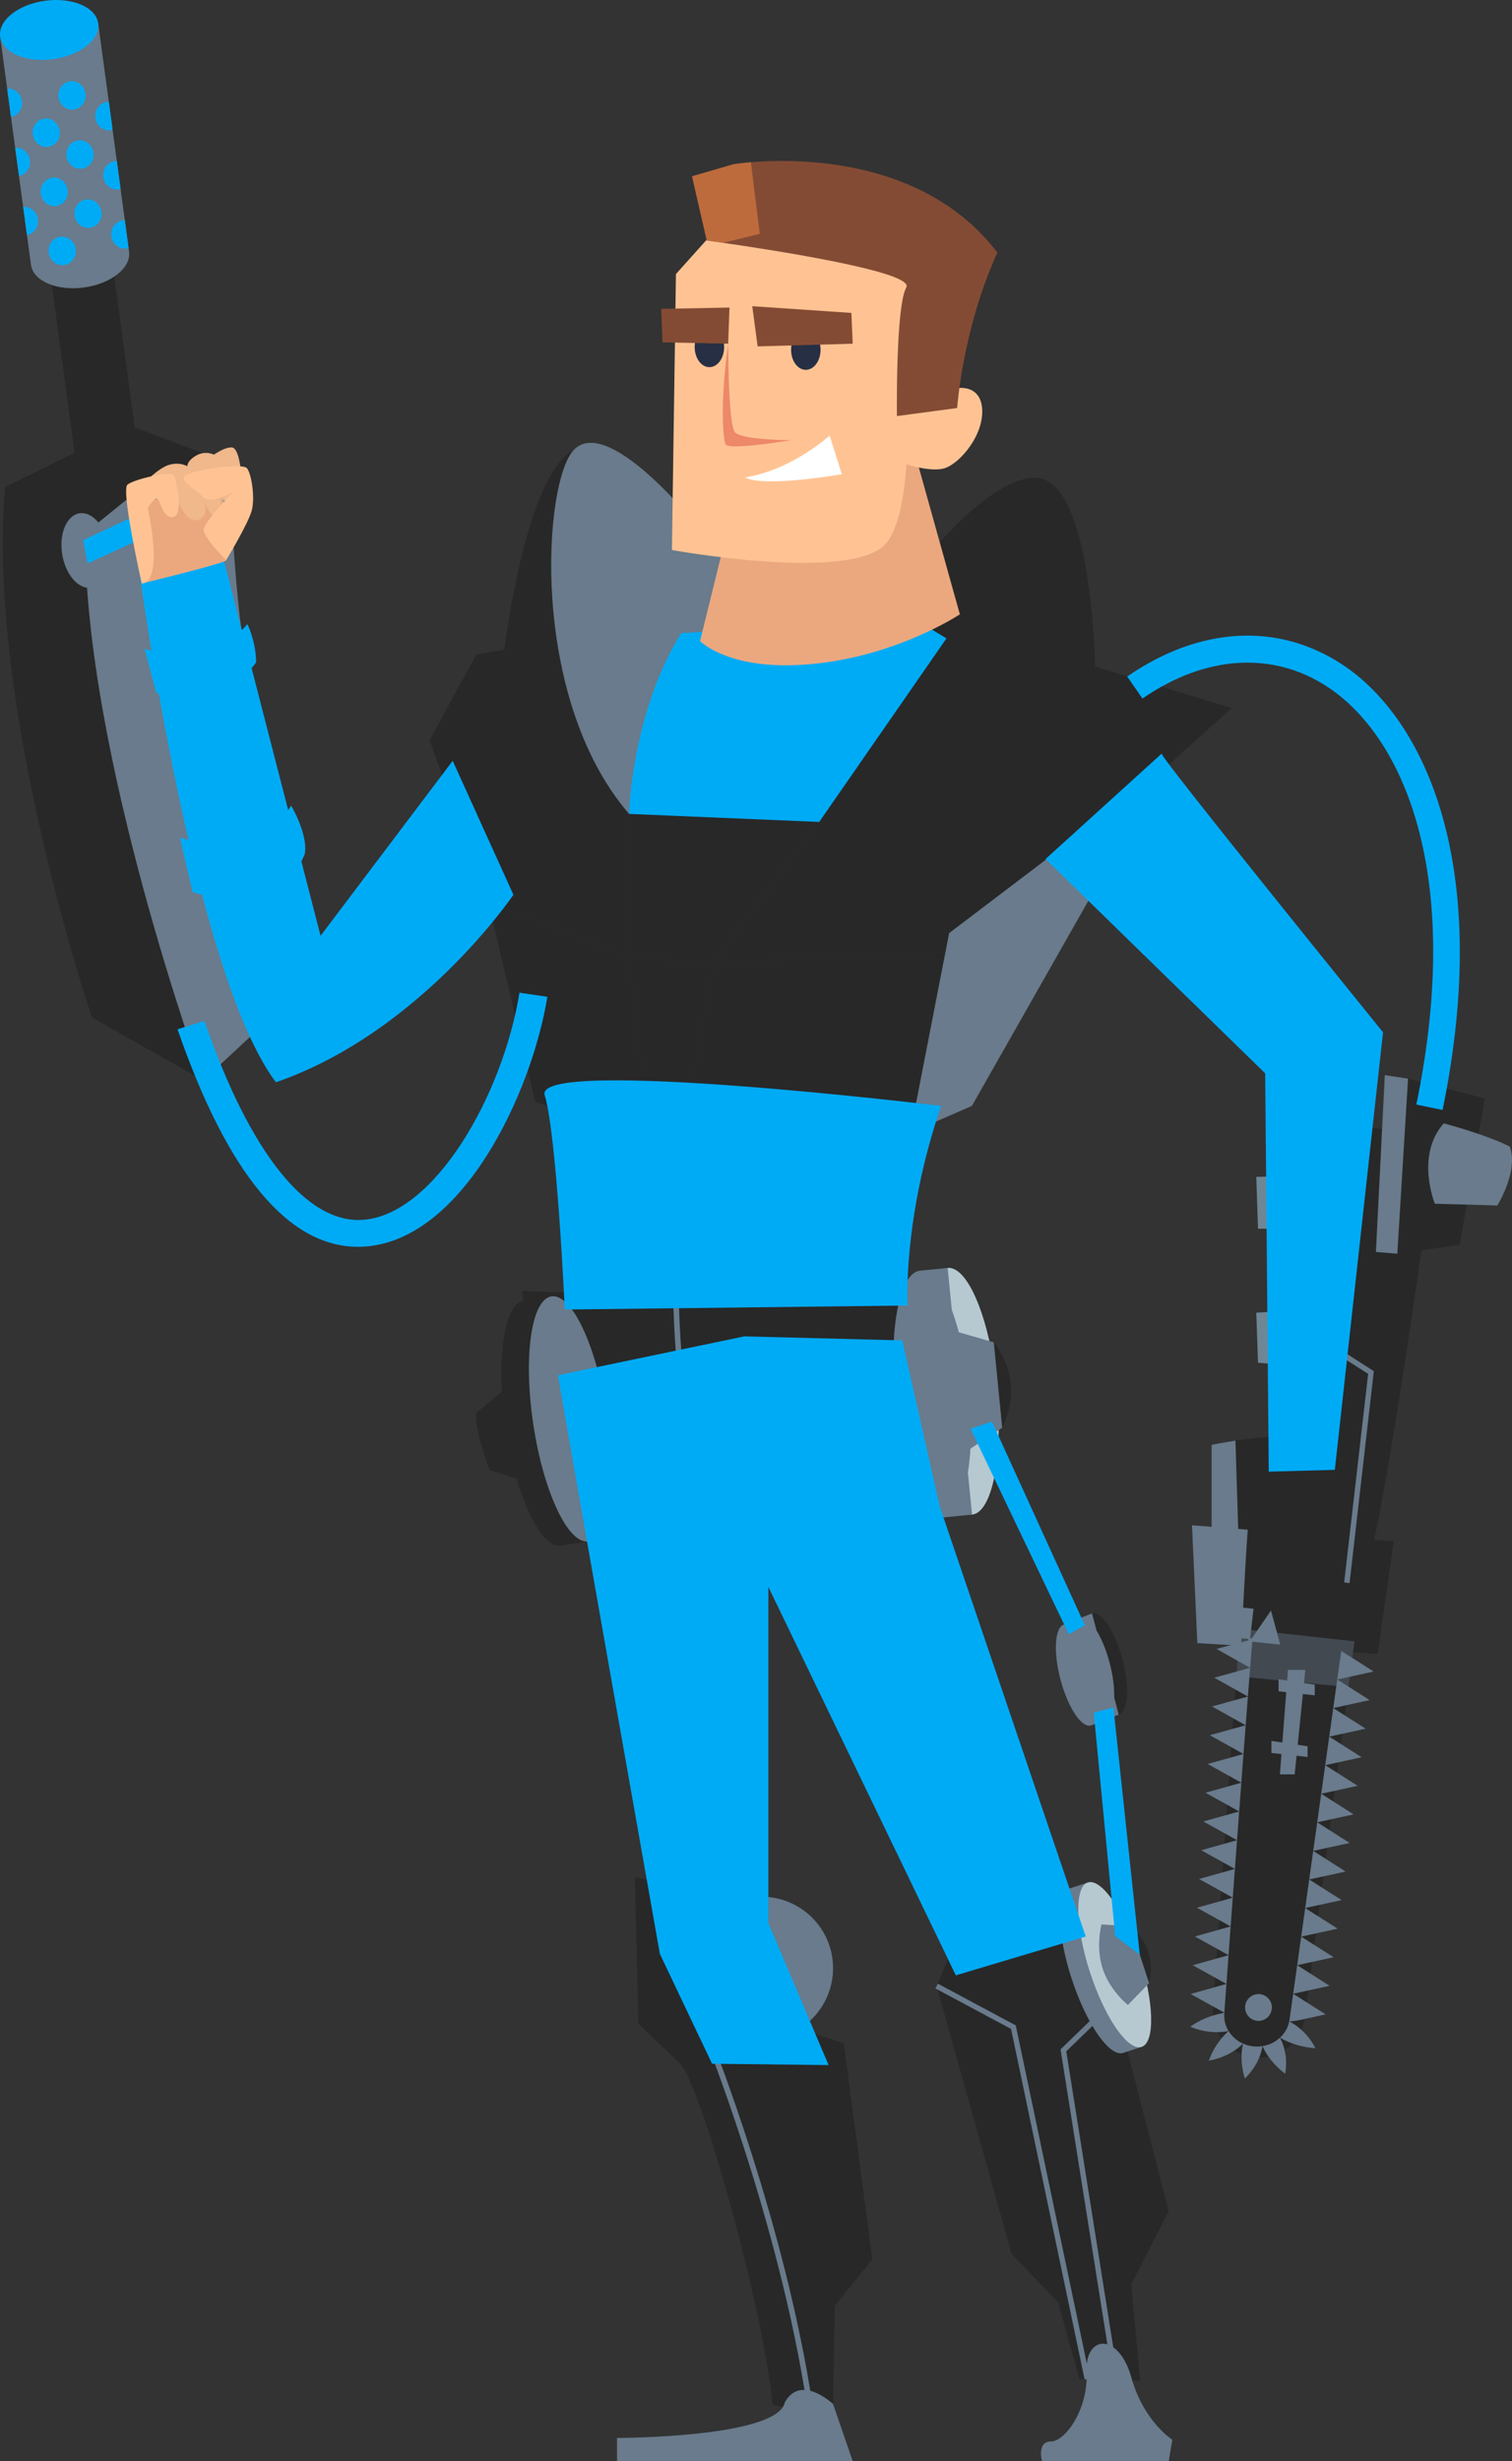 <?xml version='1.0' encoding='utf-8'?>
<ns0:svg xmlns:ns0="http://www.w3.org/2000/svg" viewBox="0 0 75.654 123.112">
  <ns0:rect x="0" y="0" width="75.654" height="123.112" fill="#333333" stroke="none"/>
  <ns0:g isolation="isolate">
    <ns0:g id="Layer_2" data-name="Layer 2">
      <ns0:g id="Grey" fill="#282828">
        <ns0:path d="M15.862,48.754l-5.696,5.294-.003-.003-5.559-3.147S-.689,35.353.249,24.363l7.843-.793,3.415-.346s.067,6.5,1.139,11.928c1.072,5.428,3.216,13.603,3.216,13.603Z" />
        <ns0:path d="M25.444,69.326l-1.608,1.34c-.134.804.67,2.881.67,2.881l1.742.536-.804-4.758Z" />
        <ns0:path d="M28.978,70.907c-.234-1.552-.622-2.939-1.069-3.976l-.315-2.085-1.376.208c-1.014.153-1.421,3.022-.91,6.407.511,3.386,1.747,6.006,2.76,5.853l1.376-.208-.315-2.085c.122-1.123.082-2.562-.152-4.115Z" />
        <ns0:polygon points="65.584 82.425 67.11 82.582 66.646 80.877 65.584 82.425" />
        <ns0:polygon points="64.058 82.268 65.584 82.425 65.12 80.719 64.058 82.268" />
        <ns0:path d="M67.773,82.103l-.303,2.286-2.182,16.532c-.153,1.158-1.142,2.01-2.289,2.01-.062,0-.123-.003-.185-.008-1.262-.102-2.209-1.198-2.123-2.463.279-4.055.86-12.482,1.169-16.61.104-1.399.174-2.302.193-2.375l5.72.627Z" />
        <ns0:polygon points="28.058 37.497 21.491 37.028 23.836 32.739 26.583 32.27 28.058 37.497" />
        <ns0:path d="M48.629,37.497c.201,0,8.309,2.144,8.309,2.144l4.691-4.222-6.835-2.077-6.165,4.155Z" />
        <ns0:polygon points="31.475 40.713 31.475 47.883 35.697 48.151 40.99 41.115 31.475 40.713" />
        <ns0:polygon points="31.475 47.883 24.439 45.136 21.491 37.028 29.8 37.095 31.475 40.713 31.475 47.883" />
        <ns0:polygon points="35.697 48.151 48.964 47.548 56.939 39.641 49.299 36.894 40.99 41.115 35.697 48.151" />
        <ns0:polygon points="31.475 47.883 32.48 56.997 34.155 57.131 35.697 48.151 31.475 47.883" />
        <ns0:polygon points="34.155 57.131 45.547 56.661 48.964 47.548 35.697 48.151 34.155 57.131" />
        <ns0:polygon points="32.48 56.997 26.784 55.12 24.439 45.136 31.475 47.883 32.48 56.997" />
        <ns0:path d="M46.083,64.032l-.335,3.551-5.026.469-2.68,8.577h-4.825l-3.752-7.572-2.68-.134-.67-4.356c1.431.118,4.372.086,7.567-.005.094-.003.185-.005.279-.011,5.717-.169,12.123-.52,12.123-.52Z" />
        <ns0:path d="M42.219,102.205l1.429,10.811-1.876,2.323-.089,4.914s-2.502.357-3.038,0c-.357-4.378-3.574-16.082-4.646-17.065-1.072-.983-2.055-1.966-2.055-1.966l-.179-7.326,2.412.536,1.698,5.718,6.343,2.055Z" />
        <ns0:path d="M56.603,114.268l.448,4.825-1.088-.032-.271-.008-1.147-.035-.279-.008-.255-.008-1.072-3.841-2.321-2.412-3.702-13.222-.051-.18.005-.011.976-2.313s-.893-3.573-.893-3.841l2.68-.268,1.608,2.769,3.664,1.072.82,3.176.078.3,2.675,10.373-1.876,3.664Z" />
        <ns0:path d="M68.217,78.796c-.102.038-.332.062-.654.07-.083.003-.177.005-.273.005-1.34.008-3.744-.137-5.27-.241-.828-.056-1.396-.102-1.396-.102v-6.253s.499-.104,1.193-.212c.992-.15,2.38-.303,3.275-.145.713-5.72.177-15.369.177-15.369.461-.153,1.19-.212,1.994-.201.088,0,.177,0,.265.003,1.943.054,4.203.461,4.264.826.088.536-2.86,21.352-3.576,21.62Z" />
        <ns0:polygon points="70.452 53.959 74.294 54.942 73.043 62.268 69.916 62.715 70.452 53.959" />
        <ns0:path d="M74.918,60.301s-1.072-1.876.627-2.948c.445,1.252-.627,2.948-.627,2.948Z" />
        <ns0:polygon points="69.737 77.099 68.933 82.728 62.101 82.323 59.908 82.192 59.64 76.295 62.431 76.518 69.737 77.099" />
        <ns0:path d="M31.475,40.713c-1.806-.579-3.442-2.305-4.61-3.857-1.126-1.501-1.823-2.844-1.823-2.844,0,0,1.005-10.118,3.686-11.525,0,0,.003.008.011.024.423.772.783,1.71,1.083,2.75,1.75,6.026,1.654,15.452,1.654,15.452Z" />
        <ns0:path d="M31.475,40.713c-1.806-.579-3.442-2.305-4.61-3.857-1.193-3.565-1.525-9.164,1.863-14.369,0,0,.003.008.011.024.07.177.501,1.241,1.083,2.75,1.75,6.026,1.654,15.452,1.654,15.452Z" />
        <ns0:path d="M54.794,33.342s-2.217,2.855-5.79,5.106c-2.219,1.399-4.959,2.565-8.014,2.667.557-5.503,2.972-10.242,5.492-13.348,2.021-2.493,4.112-3.932,5.363-3.873,2.814.134,2.948,9.448,2.948,9.448Z" />
        <ns0:path d="M49.005,38.448c-2.219,1.399-4.959,2.565-8.014,2.667.557-5.503,2.972-10.242,5.492-13.348,4.977,1.71,5.471,6.623,2.522,10.681Z" />
        <ns0:path d="M56.166,83.009c.369,1.398.283,2.632-.191,2.757-.474.125-1.157-.907-1.526-2.305-.369-1.398-.283-2.632.191-2.757.474-.125,1.157.907,1.526,2.304Z" />
        <ns0:path d="M50.576,69.218c.117,1.18-.428,2.2-.428,2.2,0,0-.734-.893-.851-2.073-.117-1.18.428-2.2.428-2.2,0,0,.734.893.851,2.073Z" />
        <ns0:path d="M57.456,97.638c.257.786.039,1.563.039,1.563,0,0-.635-.498-.892-1.284-.257-.787-.039-1.563-.039-1.563,0,0,.635.498.892,1.284Z" />
        <ns0:polygon points="42.934 43.952 43.202 42.791 48.294 43.059 48.116 44.31 42.934 43.952" />
        <ns0:polygon points=".249 24.363 4.262 26.67 10.903 22.956 6.481 21.281 .249 24.363" />
        <ns0:path d="M6.974,23.135l-1.409-10.426-3.121.422,1.409,10.426c.069.513.824.835,1.686.719.862-.116,1.504-.627,1.435-1.141Z" />
        <ns0:path d="M4.972,27.425c-.166-1.028-.821-1.776-1.463-1.673-.642.104-1.028,1.021-.862,2.048.166,1.027.821,1.776,1.463,1.673.642-.104,1.028-1.021.862-2.048Z" />
      </ns0:g>
      <ns0:g id="Color2" fill="#00ABF6">
        <ns0:path d="M15.862,48.754l-5.696,5.294-.003-.003c-.088-.249-5.961-16.366-5.902-27.374l3.83-3.101,3.415-.346s.067,6.5,1.139,11.928c1.072,5.428,3.216,13.603,3.216,13.603Z" fill="#697b8c" />
        <ns0:path d="M4.203,14.381c-1.355.183-2.543-.322-2.652-1.129L.007,1.83l4.906-.663,1.544,11.422c.109.807-.902,1.61-2.254,1.792Z" fill="#697b8c" />
        <ns0:path d="M30.354,70.7c.511,3.386.104,6.254-.91,6.407s-2.249-2.468-2.76-5.853c-.511-3.386-.104-6.254.91-6.407,1.014-.153,2.249,2.468,2.76,5.853Z" fill="#697b8c" />
        <ns0:path d="M52.136,123.112h6.344l.179-1.072s-1.429-.894-2.055-3.127-2.323-2.144-2.234-.268c.089,1.876-1.072,3.484-1.787,3.484s-.447.983-.447.983Z" fill="#697b8c" />
        <ns0:path d="M41.683,120.253l.983,2.859h-11.793v-1.162s8.041,0,8.398-1.787c.804-1.43,2.412.089,2.412.089Z" fill="#697b8c" />
        <ns0:circle cx="38.109" cy="98.453" r="3.574" fill="#697b8c" />
        <ns0:polygon points="62.627 81.972 62.616 81.966 62.564 81.937 62.552 81.931 62.555 81.906 62.579 81.701 62.627 81.292 62.722 80.473 61.203 80.316 61.017 81.014 60.994 81.156 60.975 81.299 60.956 81.497 60.923 81.863 61.796 81.929 62.232 81.963 62.433 81.978 62.483 82.046 60.871 82.482 62.551 83.428 62.658 82.124 64.058 82.268 63.594 80.562 62.627 81.972" fill="#697b8c" />
        <ns0:polygon points="62.439 84.864 62.551 83.428 60.756 83.922 62.439 84.864" fill="#697b8c" />
        <ns0:polygon points="62.328 86.301 62.439 84.864 60.644 85.361 62.328 86.301" fill="#697b8c" />
        <ns0:polygon points="62.219 87.738 62.328 86.301 60.534 86.799 62.219 87.738" fill="#697b8c" />
        <ns0:polygon points="62.111 89.175 62.219 87.738 60.425 88.237 62.111 89.175" fill="#697b8c" />
        <ns0:polygon points="62.003 90.613 60.21 91.114 61.896 92.051 62.003 90.613 62.003 90.613 62.111 89.175 60.317 89.676 62.003 90.613" fill="#697b8c" />
        <ns0:polygon points="60.103 92.552 61.789 93.488 61.896 92.051 60.103 92.552" fill="#697b8c" />
        <ns0:polygon points="59.996 93.99 61.683 94.926 61.789 93.488 59.996 93.99" fill="#697b8c" />
        <ns0:polygon points="59.89 95.428 61.577 96.364 61.683 94.926 59.89 95.428" fill="#697b8c" />
        <ns0:polygon points="59.784 96.866 61.471 97.802 61.577 96.364 59.784 96.866" fill="#697b8c" />
        <ns0:polygon points="59.678 98.305 61.366 99.24 61.471 97.802 59.678 98.305" fill="#697b8c" />
        <ns0:polygon points="59.573 99.743 61.26 100.678 61.366 99.24 59.573 99.743" fill="#697b8c" />
        <ns0:path d="M61.259,100.929c-.006-.039-.004-.078-.003-.118.002-.046-.003-.064.004-.134-.151.048-.294.064-.441.108-.146.039-.296.088-.439.145-.281.114-.57.264-.826.448.642.272,1.316.338,1.916.22-.08-.137-.14-.284-.178-.436-.016-.077-.03-.153-.033-.232Z" fill="#697b8c" />
        <ns0:path d="M61.47,101.597c-.429.386-.779.898-.982,1.479.692-.124,1.287-.432,1.707-.853-.302-.13-.554-.358-.725-.627Z" fill="#697b8c" />
        <ns0:path d="M62.671,102.356c-.166-.021-.328-.062-.476-.132-.123.56-.092,1.148.092,1.746.491-.477.793-1.049.882-1.62-.163.027-.332.031-.498.006Z" fill="#697b8c" />
        <ns0:path d="M64.304,103.731c.116-.653.014-1.283-.259-1.8-.241.216-.548.372-.877.419.237.523.624.997,1.135,1.382Z" fill="#697b8c" />
        <ns0:path d="M65.815,102.453c-.302-.6-.77-1.062-1.31-1.339-.056.311-.226.593-.46.816.507.295,1.118.483,1.77.523Z" fill="#697b8c" />
        <ns0:path d="M64.555,100.803c-.016.118-.034.252-.049.312.301-.007.608-.088.91-.153l.911-.199-1.622-1.032-.1.715-.05.357Z" fill="#697b8c" />
        <ns0:polygon points="66.528 99.334 64.906 98.302 64.705 99.731 66.528 99.334" fill="#697b8c" />
        <ns0:polygon points="66.728 97.905 65.106 96.873 64.906 98.302 66.728 97.905" fill="#697b8c" />
        <ns0:polygon points="66.929 96.476 65.306 95.444 65.106 96.873 66.929 96.476" fill="#697b8c" />
        <ns0:polygon points="67.129 95.047 65.507 94.015 65.306 95.444 67.129 95.047" fill="#697b8c" />
        <ns0:polygon points="67.329 93.618 65.707 92.585 65.507 94.015 67.329 93.618" fill="#697b8c" />
        <ns0:polygon points="67.53 92.189 65.908 91.156 65.707 92.585 67.53 92.189" fill="#697b8c" />
        <ns0:polygon points="67.73 90.759 66.108 89.727 65.908 91.156 67.73 90.759" fill="#697b8c" />
        <ns0:polygon points="67.931 89.33 66.308 88.298 66.108 89.727 67.931 89.33" fill="#697b8c" />
        <ns0:polygon points="68.131 87.901 66.509 86.869 66.308 88.298 68.131 87.901" fill="#697b8c" />
        <ns0:polygon points="68.331 86.472 66.709 85.44 66.509 86.869 68.331 86.472" fill="#697b8c" />
        <ns0:polygon points="68.532 85.043 66.91 84.011 66.709 85.44 68.532 85.043" fill="#697b8c" />
        <ns0:polygon points="68.732 83.614 67.11 82.582 66.91 84.011 68.732 83.614" fill="#697b8c" />
        <ns0:circle cx="62.969" cy="100.418" r=".67" fill="#697b8c" />
        <ns0:polygon points="63.974 84.001 63.974 84.604 65.784 84.805 65.784 84.269 63.974 84.001" fill="#697b8c" />
        <ns0:polygon points="63.617 87.084 63.617 87.687 65.426 87.888 65.426 87.352 63.617 87.084" fill="#697b8c" />
        <ns0:path d="M67.773,82.103l-.303,2.286-5.61-.539c.104-1.399.174-2.302.193-2.375l5.72.627Z" fill="#697b8c" mix-blend-mode="multiply" opacity=".4" />
        <ns0:polygon points="45.547 56.661 48.629 55.321 54.794 44.466 53.052 42.456 47.49 46.677 45.547 56.661" fill="#697b8c" />
        <ns0:polygon points="38.042 76.63 39.248 76.496 41.928 67.785 40.454 67.718 38.042 76.63" fill="#697b8c" />
        <ns0:path d="M55.522,83.179c-.169-.641-.404-1.203-.655-1.613l-.227-.861-1.389.547c-.474.125-.56,1.36-.191,2.757.368,1.398,1.052,2.43,1.526,2.305l1.389-.547-.227-.861c.016-.481-.057-1.086-.226-1.727Z" fill="#697b8c" />
        <ns0:ellipse cx="48.026" cy="69.594" rx="1.856" ry="6.2" transform="translate(-6.611 5.06) rotate(-5.643)" fill="#b6c9d1" />
        <ns0:path d="M35.434,76.63h-.284c-.389-1.772-1.423-6.982-1.469-12.067.094-.003.185-.005.279-.011.043,5.12,1.099,10.376,1.474,12.078Z" fill="#697b8c" />
        <ns0:path d="M40.384,120.363c-1.411-9.346-5.224-18.726-5.263-18.82l-.023-.056.651-1.395.252.118-.6,1.285c.322.8,3.899,9.829,5.257,18.827l-.275.042Z" fill="#697b8c" />
        <ns0:polygon points="50.825 101.314 54.545 119.017 54.266 119.009 50.589 101.491 46.917 99.526 46.801 99.464 46.866 99.346 46.871 99.335 46.927 99.228 50.825 101.314" fill="#697b8c" />
        <ns0:polygon points="53.352 102.611 55.963 119.06 55.692 119.052 53.065 102.514 55.727 99.931 56.153 99.518 56.341 99.711 55.805 100.231 53.352 102.611" fill="#697b8c" />
        <ns0:path d="M66.074,58.783l-3.216.089.089,2.591h3.127s.804-2.68,0-2.68Z" fill="#6f8694" />
        <ns0:polygon points="66.163 65.484 62.858 65.663 62.947 68.165 65.985 68.433 66.163 65.484" fill="#6f8694" />
        <ns0:path d="M68.74,68.589l-1.177,10.276-.037.327-.268-.032.032-.289,1.166-10.148-1.67-1.067.003-.078c.056-1.651.316-8.952.474-11.231.088,0,.177,0,.265.003-.121,1.798-.332,7.296-.469,11.161l1.681,1.078Z" fill="#697b8c" />
        <ns0:polygon points="69.29 53.78 68.844 62.625 69.916 62.715 70.452 53.959 69.29 53.78" fill="#697b8c" />
        <ns0:path d="M74.918,60.301l-3.125-.088s-.984-2.412.445-4.02c0,0,2.056.536,3.307,1.161.445,1.252-.627,2.948-.627,2.948Z" fill="#697b8c" />
        <ns0:path d="M62.02,78.63c-.828-.056-1.396-.102-1.396-.102v-6.253s.499-.104,1.193-.212l.204,6.567Z" fill="#697b8c" />
        <ns0:path d="M62.431,76.518c-.102,1.386-.255,4.302-.33,5.806l-2.192-.131-.268-5.897,2.79.222Z" fill="#697b8c" />
        <ns0:path d="M31.475,40.713c-5.026-5.83-4.288-16.685-2.747-18.226,1.541-1.541,5.361,2.546,7.706,5.83-.737,2.479-4.959,12.397-4.959,12.397Z" fill="#697b8c" />
        <ns0:path d="M48.488,69.549c-.154-1.562-.47-2.967-.864-4.026l-.207-2.098-1.385.137c-1.02.101-1.574,2.945-1.237,6.352.337,3.407,1.437,6.088,2.457,5.987l1.385-.137-.207-2.098c.179-1.115.214-2.555.059-4.117Z" fill="#697b8c" />
        <ns0:path d="M49.725,67.145l-1.997-.573s-.771,1.442-.606,3.111c.165,1.669,1.203,2.933,1.203,2.933l1.822-1.198-.422-4.273Z" fill="#697b8c" />
        <ns0:path d="M56.083,98.177c-.34-1.041-.767-1.951-1.195-2.613l-.457-1.398-.923.302c-.68.222-.629,2.243.114,4.514.743,2.271,1.896,3.932,2.576,3.709l.923-.302-.457-1.398c-.046-.787-.239-1.773-.58-2.814Z" fill="#697b8c" />
        <ns0:path d="M57.007,97.875c.743,2.271.794,4.292.114,4.514-.68.222-1.833-1.438-2.576-3.709-.743-2.271-.794-4.292-.114-4.515.68-.222,1.833,1.438,2.576,3.709Z" fill="#b6c9d1" />
        <ns0:path d="M56.564,96.353l-1.447-.089s-.308,1.099.056,2.211c.364,1.112,1.262,1.817,1.262,1.817l1.061-1.091-.931-2.848Z" fill="#697b8c" />
        <ns0:polygon points="64.444 83.532 64.041 88.759 64.779 88.759 65.315 83.532 64.444 83.532" fill="#697b8c" />
        <ns0:path d="M5.437,27.35c-.166-1.028-.821-1.776-1.463-1.673s-1.028,1.021-.862,2.048c.166,1.027.821,1.776,1.463,1.673.642-.104,1.028-1.021.862-2.048Z" fill="#697b8c" />
      </ns0:g>
      <ns0:g id="Color" fill="#00ABF6">
        <ns0:path d="M17.91,62.367c-3.49,0-6.526-3.657-9.028-10.88l1.342-.418c2.299,6.636,5.142,10.174,7.966,9.947,3.552-.277,6.963-6.209,7.802-11.359l1.396.205c-.784,4.812-4.213,12.11-9.082,12.49-.132.01-.265.016-.396.016Z" />
        <ns0:path d="M72.18,55.523l-1.312-.27c2.397-11.651-.714-18.426-4.425-20.881-2.743-1.815-6.125-1.607-9.28.572l-.762-1.103c3.628-2.506,7.558-2.72,10.781-.587,4.076,2.698,7.529,9.964,4.998,22.269Z" />
        <ns0:path d="M47.088,55.321c-1.943,5.696-1.675,9.984-1.675,9.984l-17.154.201s-.402-8.778-1.005-10.721c-.603-1.943,19.835.536,19.835.536Z" />
        <ns0:path d="M27.924,68.79c0,.201,5.093,28.948,5.093,28.948l2.613,5.495,5.83.067-3.015-7.103v-16.819l9.381,19.433,6.5-1.943-7.304-21.51-1.876-8.309-7.907-.201-9.314,1.943Z" />
        <ns0:path d="M22.652,38.055l-6.612,8.756-4.869-18.896-4.155.983s2.68,19.79,6.79,25.24c7.237-2.502,11.883-9.381,11.883-9.381l-3.038-6.701Z" />
        <ns0:path d="M34.088,31.667c-2.479,3.954-2.613,9.046-2.613,9.046l9.515.402,6.366-9.18-1.541-.938-11.727.67Z" />
        <ns0:path d="M58.122,37.698c0,.268,11.079,13.938,11.079,13.938l-2.412,21.89-3.306.089-.179-19.924-10.989-10.721,5.807-5.271Z" />
        <ns0:polygon points="48.562 71.47 53.476 81.745 54.28 81.298 49.635 71.113 48.562 71.47" />
        <ns0:polygon points="55.799 96.845 54.727 85.676 55.71 85.408 57.03 97.777 55.799 96.845" />
        <ns0:path d="M9.025,41.902c-.016.133.617,2.727.617,2.727,0,0,4.254,1.422,5.603-1.899.194-.967-.675-2.427-.675-2.427,0,0-1.692,2.82-5.545,1.598Z" />
        <ns0:path d="M7.233,32.446l.577,2.187s2.87,1.412,5.004-1.498c0-1.039-.436-1.915-.436-1.915,0,0-1.787,2.323-5.145,1.226Z" />
        <ns0:path d="M4.277,4.682c-.053-.39-.398-.666-.77-.616-.373.05-.632.408-.579.798.053.391.398.666.77.616.373-.05.632-.408.579-.798Z" />
        <ns0:path d="M4.676,7.639c-.053-.39-.398-.666-.77-.616-.373.05-.632.408-.579.798s.398.666.77.616c.373-.05.632-.408.579-.798Z" />
        <ns0:path d="M5.076,10.596c-.053-.39-.398-.666-.77-.616-.373.05-.632.408-.579.798s.398.666.771.616c.373-.05.632-.408.579-.798Z" />
        <ns0:path d="M1.097,5.055c-.051-.379-.377-.651-.737-.619l.19,1.41c.355-.065.598-.414.547-.791Z" />
        <ns0:path d="M1.497,8.012c-.051-.379-.377-.651-.737-.619l.191,1.41c.355-.065.598-.414.547-.791Z" />
        <ns0:path d="M1.896,10.969c-.051-.379-.377-.651-.737-.619l.19,1.41c.356-.065.598-.414.547-.79Z" />
        <ns0:path d="M2.987,6.549c-.053-.39-.398-.666-.77-.616-.373.05-.632.408-.579.798.053.39.398.666.77.616.373-.05.632-.408.579-.798Z" />
        <ns0:path d="M3.387,9.506c-.053-.391-.398-.666-.77-.616-.373.05-.632.408-.579.798s.398.666.771.616c.373-.05.632-.408.579-.798Z" />
        <ns0:path d="M3.787,12.462c-.053-.391-.398-.666-.771-.616-.373.05-.632.408-.579.798s.398.666.77.616c.373-.05.632-.408.579-.798Z" />
        <ns0:path d="M5.542,6.518c-.372.05-.717-.225-.77-.615-.053-.391.207-.75.579-.8.032-.004.064-.006.094-.007l.19,1.405c-.029.007-.06.014-.092.018Z" />
        <ns0:path d="M5.942,9.475c-.372.05-.717-.225-.77-.615-.053-.391.207-.748.579-.798.032-.004.064-.006.094-.007l.19,1.402c-.029.007-.06.014-.092.018Z" />
        <ns0:path d="M6.341,12.431c-.372.05-.717-.225-.77-.615-.053-.391.207-.748.579-.798.032-.004.064-.006.094-.007l.19,1.403c-.029.007-.06.014-.092.018Z" />
        <ns0:path d="M2.263.037C.909.22-.101,1.023.008,1.83c.109.807,1.295,1.312,2.65,1.13,1.354-.183,2.364-.986,2.255-1.792C4.804.36,3.617-.146,2.263.037Z" />
        <ns0:path d="M2.34.608c-.825.111-1.44.6-1.374,1.092.066.492.789.8,1.614.688.825-.112,1.44-.6,1.374-1.092-.066-.492-.789-.8-1.614-.688Z" />
        <ns0:polygon points="4.158 27.021 11.216 23.715 11.707 24.832 4.381 28.183 4.158 27.021" />
      </ns0:g>
      <ns0:g id="Face">
        <ns0:path d="M7.092,29.188s4.257-1.033,4.221-1.162c-.035-.129-.19-4.396-.19-4.396l-4.004,1.612-.026,3.946Z" fill="#eba87f" />
        <ns0:path d="M11.614,22.383c-.251-.028-.617.167-.91.359-.116-.052-.481-.183-.879.041-.481.271-.453.542-.453.542,0,0-.341-.23-.901-.076s-1.385,1.03-1.385,1.03l1.875.92s.426,1.041,1.005.789c.39-.17.346-.618.275-.894.115.318.356.846.653.731.151-.058.173-.472.141-.978.161.174.625.623.884.325.316-.365.174-2.735-.304-2.789Z" fill="#f0b88b" />
        <ns0:path d="M36.233,27.178l-1.206,4.892s1.274,1.301,4.624,1.206c4.758-.134,8.376-2.546,8.376-2.546l-2.077-7.438-1.675-.335-4.155,3.886-3.886.335Z" fill="#eba87f" />
        <ns0:path d="M36.166,11.095l-2.345,2.613-.201,13.804s8.614,1.575,10.587-.201c1.34-1.206,1.206-6.232,1.206-6.232l-.067-4.289s1.675-1.876.67-3.819c-1.005-1.943-8.443-1.876-8.979-1.809-.536.067-.871-.067-.871-.067Z" fill="#ffc393" />
        <ns0:path d="M36.434,17.193c-.402,2.881-.268,4.691-.134,5.026.134.335,3.283-.201,3.283-.201,0,0-2.479,0-2.814-.402-.335-.402-.335-4.423-.335-4.423Z" fill="#ed8869" />
        <ns0:path d="M44.944,21.113c2.278-2.111,4.021-2.144,4.188-.771.167,1.374-1.106,2.848-1.876,3.082-.771.234-2.211-.302-2.211-.302l-.101-2.01Z" fill="#ffc393" />
        <ns0:path d="M7.092,29.188s-1.053-4.668-.713-4.947c.34-.279,2.216-.703,2.33-.456.114.247.489,1.976-.04,2.075-.529.099-.647-.866-.8-.917-.153-.051-.477.456-.477.456,0,0,.835,3.708-.301,3.789Z" fill="#ffc393" />
        <ns0:path d="M11.313,28.026s1.147-1.891,1.295-2.534-.02-1.755-.244-2.064c-.224-.309-2.934.113-3.134.399-.199.287.546.637.935,1.04.389.403,1.5-.274,1.5-.274,0,0-1.438,1.508-1.473,1.888-.034.38,1.12,1.545,1.12,1.545Z" fill="#ffc393" />
      </ns0:g>
      <ns0:g id="Hair">
        <ns0:path d="M49.903,12.637c-1.742,3.82-2.01,7.773-2.01,7.773l-3.015.402s-.067-5.495.469-6.433c.445-.777-6.717-1.879-9.172-2.233-.507-.072-.812-.113-.812-.113l-.737-3.216,2.077-.603s.322-.054.874-.099c2.318-.196,8.7-.241,12.327,4.522Z" fill="#844b34" />
        <ns0:path d="M38.021,11.698l-1.847.448c-.507-.072-.812-.113-.812-.113l-.737-3.216,2.077-.603s.322-.054.874-.099c.153,1.353.445,3.584.445,3.584Z" fill="#f78d46" mix-blend-mode="multiply" opacity=".5" />
        <ns0:path d="M41.057,17.495c0,.555-.33,1.005-.737,1.005s-.737-.45-.737-1.005.33-1.005.737-1.005.737.45.737,1.005Z" fill="#272f44" />
        <ns0:path d="M36.233,17.361c0,.555-.33,1.005-.737,1.005s-.737-.45-.737-1.005.33-1.005.737-1.005.737.45.737,1.005Z" fill="#272f44" />
        <ns0:path d="M37.283,23.884c2.392-.397,4.227-2.098,4.227-2.098l.611,1.936s-3.894.68-4.837.162Z" fill="#fff" />
        <ns0:polygon points="37.64 15.317 37.908 17.327 42.666 17.193 42.599 15.652 37.64 15.317" fill="#844b34" />
        <ns0:polygon points="36.501 15.384 36.434 17.193 33.15 17.126 33.083 15.451 36.501 15.384" fill="#844b34" />
      </ns0:g>
    </ns0:g>
  </ns0:g>
</ns0:svg>